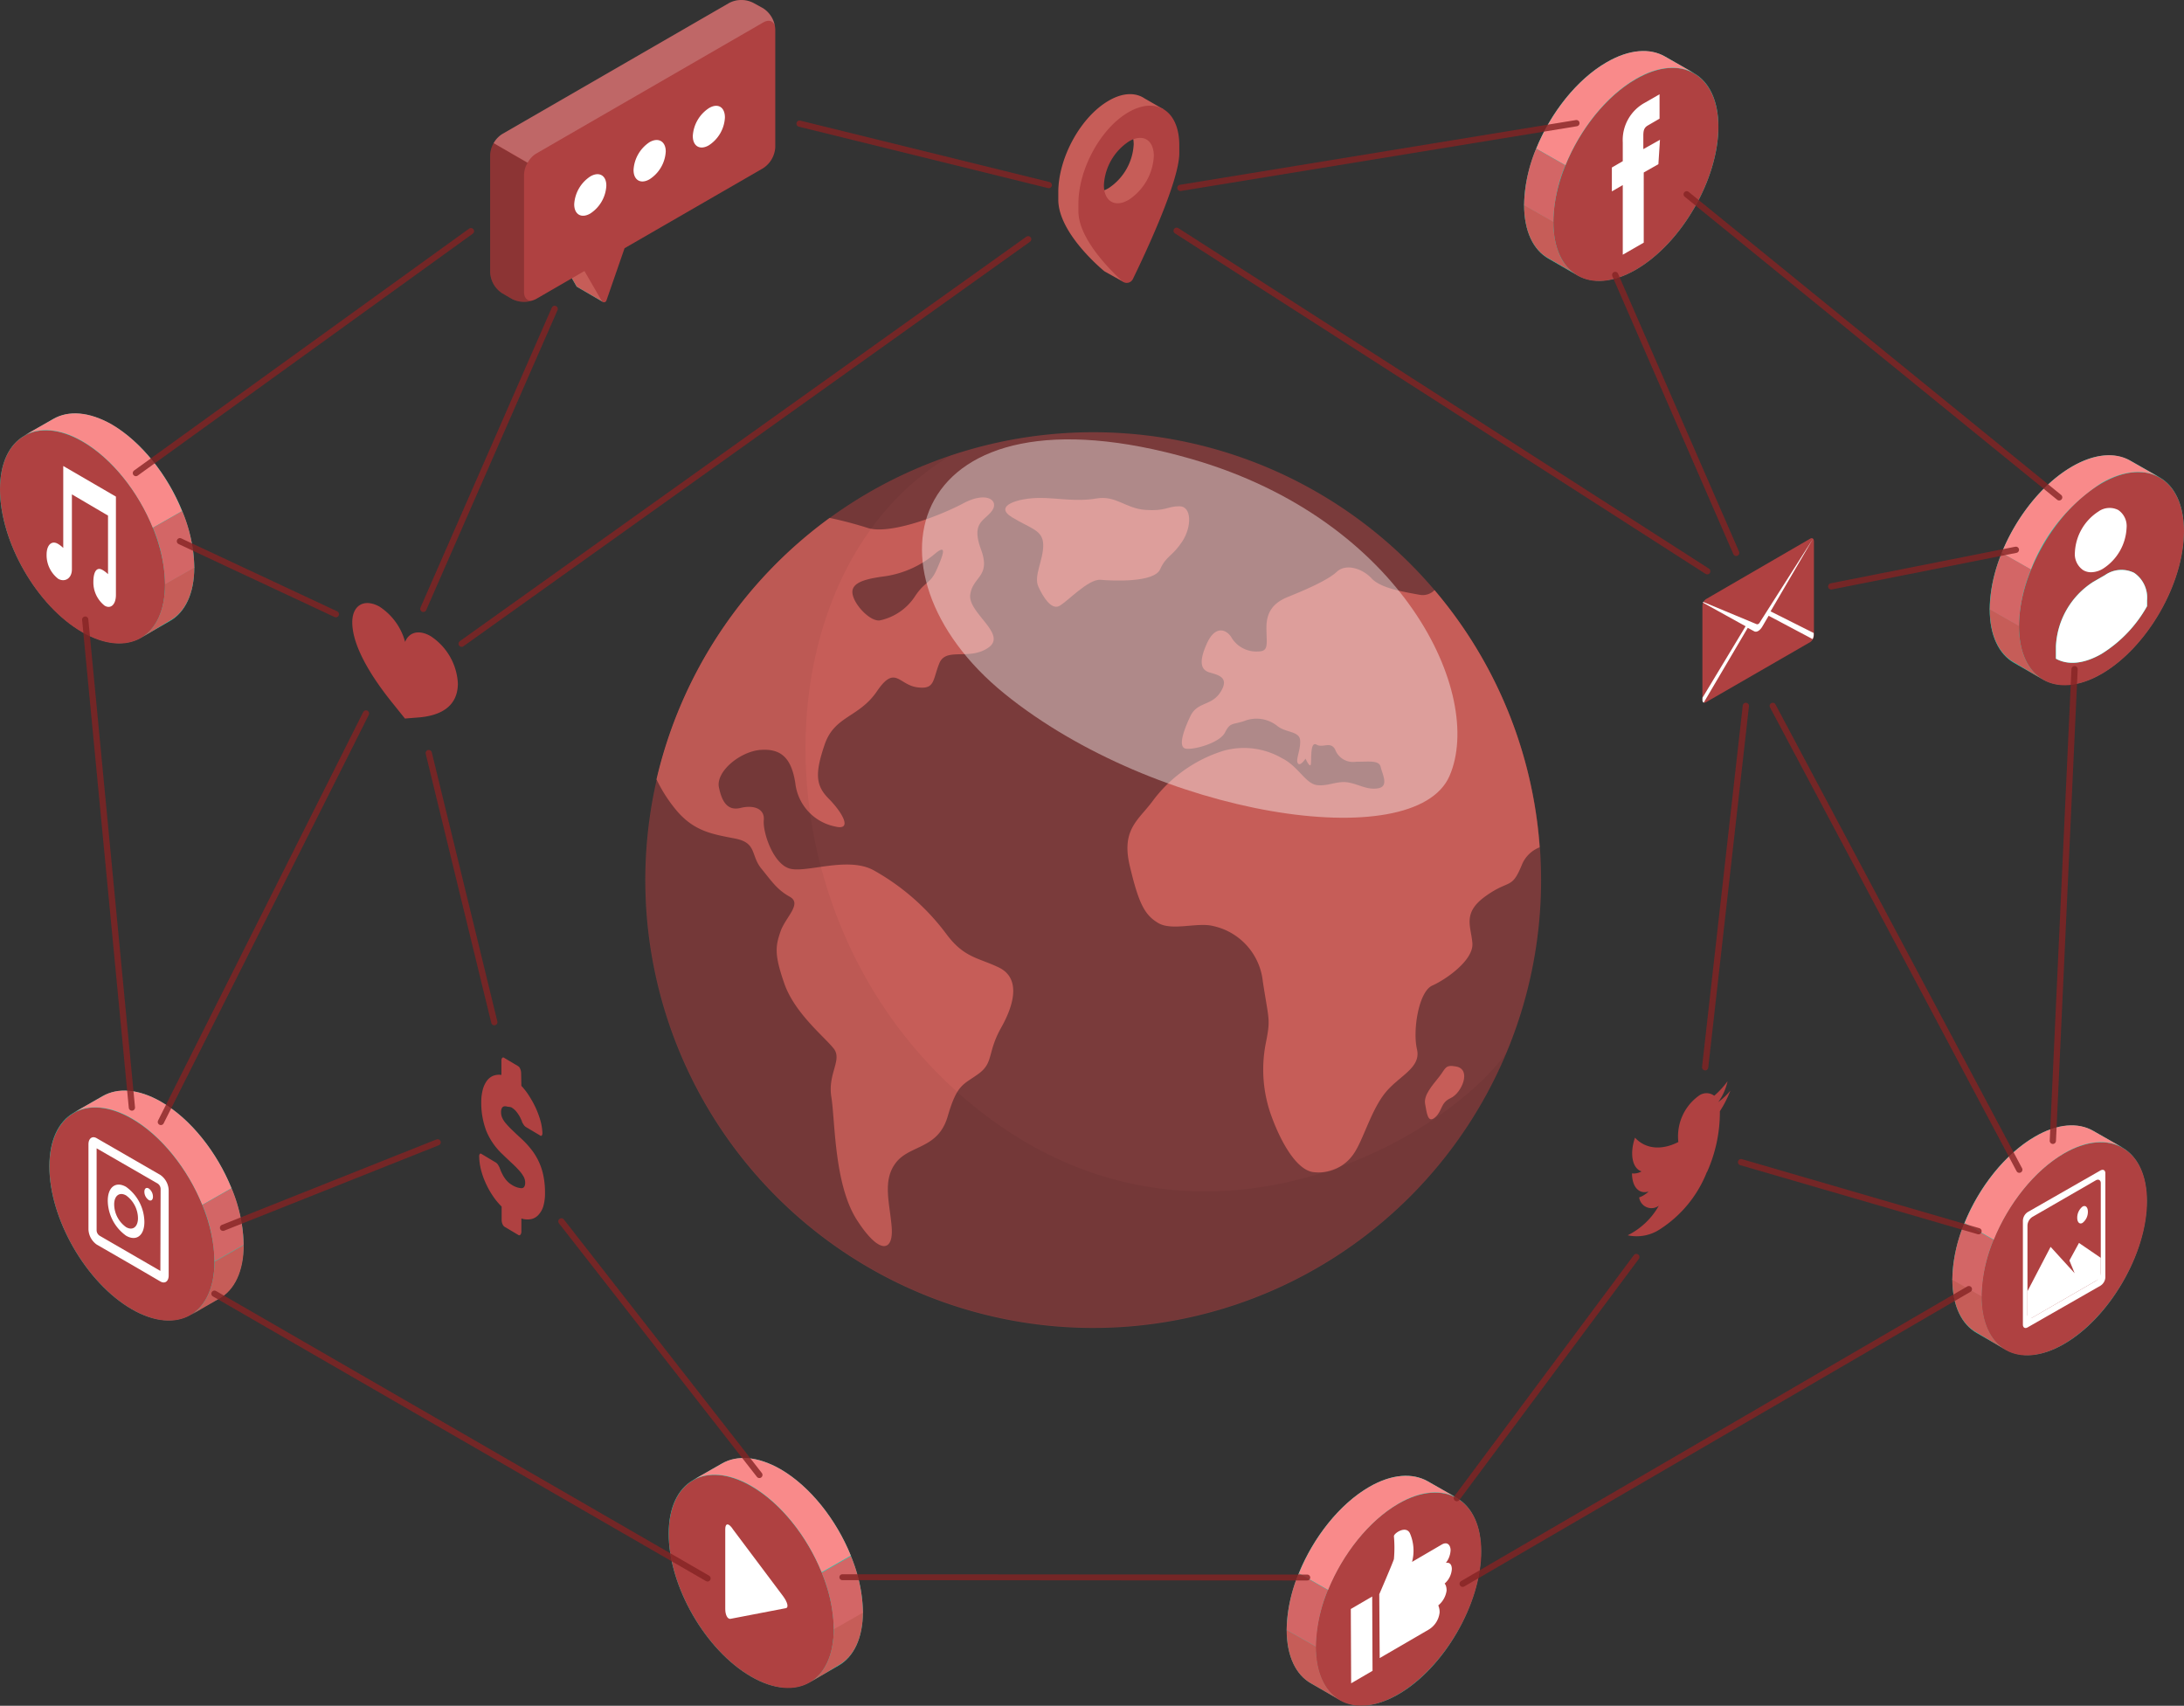 <svg xmlns="http://www.w3.org/2000/svg" viewBox="0 0 262.44 204.99"><rect x="0" y="0" width="262.44" height="204.99" fill="#333333" stroke="none"/><defs><style>.cls-1{isolation:isolate;}.cls-2{fill:#7a3b3b;}.cls-3{fill:#c65d58;}.cls-10,.cls-12,.cls-4{fill:#fff;}.cls-4{opacity:0.4;mix-blend-mode:soft-light;}.cls-5{opacity:0.05;mix-blend-mode:multiply;}.cls-6{fill:#00dfbf;}.cls-7{fill:#af4141;}.cls-8{fill:#f98a8a;}.cls-9{fill:#d36666;}.cls-11,.cls-12{opacity:0.2;}.cls-13{opacity:0.8;}.cls-14,.cls-15{fill:none;stroke:#842323;stroke-linecap:round;stroke-miterlimit:10;}.cls-14{stroke-width:0.75px;}.cls-15{stroke-width:0.71px;}</style></defs><g class="cls-1"><g id="Layer_2" data-name="Layer 2"><g id="Layer_1-2" data-name="Layer 1"><path class="cls-2" d="M181.33,85.76a53.82,53.82,0,1,1-37.87-32.44A53.83,53.83,0,0,1,181.33,85.76Z"/><path class="cls-3" d="M124.92,59.84c-2.46,0-5.61.91-3.33,2.31s3.75,1.53,3.77,3.34-1.17,3.72-.59,5,1.55,2.79,2.48,2.35,3.5-3.29,5-3.16,6.44.35,7.16-1.27,1.46-1.52,2.65-3.33,1.13-4.23-.32-4.24-1.65.61-4.08.44-3.57-1.79-5.94-1.37S126.73,59.81,124.92,59.84Z"/><path class="cls-3" d="M115.77,60.48c-2.79,1.49-8.67,3.74-11.39,3a48,48,0,0,0-4.68-1.24A54,54,0,0,0,78.89,93.66a17.68,17.68,0,0,0,2.43,3.77c2.13,2.5,4.33,2.82,7,3.34s1.85,2,3.18,3.63,1.89,2.52,3.41,3.37-.54,2.46-1.13,4.2-.76,2.72.48,6.26,4.85,6.41,5.92,7.78-.74,3-.28,5.83.32,10.49,3.07,14.77,4.4,3.78,4.18.89-1.16-5.62.51-7.78,5.07-1.6,6.22-5.56,1.89-3.78,3.72-5.13,1-2.5,2.72-5.56,2.21-6-.31-7.21-4.2-1.14-6.37-4.12a27.72,27.72,0,0,0-8.67-7.56c-3.12-1.7-8.09.37-10.08-.2s-3.24-4.35-3.11-5.81S90.47,96.73,89,97.09s-2.22-.56-2.61-2.47,2.57-4.32,5-4.5,3.71.93,4.18,4a6,6,0,0,0,4.76,5.2c2.22.56.83-1.75-.74-3.33s-1.69-3-.5-6.5,4.11-3.22,6.29-6.42,2.6-.8,4.8-.48,1.88-.87,2.69-2.87,3.61-.28,5.91-1.9-2.5-4.17-2.19-6.37,2.51-2.13,1.29-5.43.46-3.42,1.33-4.65S118.56,59,115.77,60.48Zm-3.25,8.05c-.73,1.63-1.36,1.32-2.55,3.1a6.71,6.71,0,0,1-4.26,2.93c-1.2.14-3.18-2-3.28-3.32s1.81-1.71,4-2a12.05,12.05,0,0,0,6-2.76C113.91,65.27,113.24,66.91,112.52,68.53Z"/><path class="cls-3" d="M185,101.67v.16a3.79,3.79,0,0,0-2.13,2.11c-1.23,3-1.45,1.69-4.32,3.73s-1.78,3.64-1.62,5.68-3.18,4.36-4.82,5.09-2.37,5.39-1.84,7.65-2.17,3.19-3.83,5.26-2.6,5.52-3.69,7.18a5.09,5.09,0,0,1-5,2.32c-2-.33-3.79-3.59-4.85-6.41a16.34,16.34,0,0,1-.81-9c.61-3.07.39-2.69-.34-7.47a7.63,7.63,0,0,0-6-6.69c-1.85-.47-4.91.62-6.56-.35s-2.36-2.36-3.43-6.87,1.15-5.54,2.9-8A16.86,16.86,0,0,1,147,90.23a9.12,9.12,0,0,1,7.09.91c1.89.94,2.78,3,4.12,3.2s2.5-.56,3.85-.3,2.25.92,3.56.69.48-1.72.29-2.56-1.37-.62-2.95-.63a2.29,2.29,0,0,1-2.53-1.49c-.57-1-1.47-.13-2.22-.56s-.62,1.5-.68,2.25-.65-.57-.65-.57-.65,1-.93.55.36-1.6.28-2.75-1.76-.88-2.81-1.78a4,4,0,0,0-3.91-.54c-1.41.47-1.68.13-2.31,1.38s-3.72,2.1-4.7,1.94-.29-2.16.55-3.92,2.57-1.17,3.65-2.94-.4-2-1.39-2.31-1.3-1.24-.27-3.5,2.42-1.64,3-.59a3.48,3.48,0,0,0,3.14,1.58c1.34,0,1-.93,1-2.86s.86-3,2.62-3.71,4.7-1.94,5.83-3,3.12-.36,4.17.77,3.39,1.56,5.85,2a2,2,0,0,0,1.73-.57A53.55,53.55,0,0,1,185,101.67Z"/><path class="cls-3" d="M174.94,128.16c-1.31-.23-1.19.21-2,1.24s-1.89,2.2-1.69,3.27.31,2.4,1.21,1.6.6-1.74,1.88-2.32S176.9,128.49,174.94,128.16Z"/><path class="cls-4" d="M143.21,55.17c-34.28-9.89-40.67,13.47-22.51,28.19s49.3,19.58,53.49,9.87S168.68,62.53,143.21,55.17Z"/><path class="cls-5" d="M116.77,132.72c-26.63-21.85-25.81-64.28-2.46-78h0c-1,.33-2,.68-3,1.07A53.81,53.81,0,1,0,181,126.54C173.47,137,143.39,154.57,116.77,132.72Z"/><path class="cls-6" d="M256,55.37c-1.8-1-4.28-.9-7,.69-5.47,3.16-9.91,10.85-9.91,17.17,0,3.18,1.12,5.4,2.92,6.43l3.5,2c1.79,1,4.27.89,7-.69,5.48-3.17,9.91-10.86,9.91-17.18,0-3.16-1.1-5.38-2.9-6.42"/><path class="cls-7" d="M252.53,58.09c-5.48,3.17-9.92,10.86-9.92,17.18s4.44,8.89,9.92,5.73,9.92-10.86,9.91-17.18S258,54.93,252.53,58.09Z"/><path class="cls-6" d="M258,72.13v.72a15.82,15.82,0,0,1-5.47,5.73c-2.14,1.23-4.06,1.37-5.48.58V77.67a9.73,9.73,0,0,1,4.46-7.73l1.44-.83a3.45,3.45,0,0,1,3.5-.27A3.61,3.61,0,0,1,258,72.13Z"/><path class="cls-8" d="M256,55.37l3.51,2c-1.79-1-4.27-.89-7,.69a21.63,21.63,0,0,0-8.47,10.39l-3.51-2c1.74-4.3,4.88-8.31,8.46-10.38C251.75,54.48,254.23,54.33,256,55.37Z"/><path class="cls-3" d="M245.39,81.61l-3.37-2c-1.8-1-2.92-3.25-2.92-6.43l3.51,2C242.61,78.35,243.67,80.54,245.39,81.61Z"/><path class="cls-9" d="M240.55,66.44l3.51,2a18.35,18.35,0,0,0-1.45,6.79h0l-3.51-2A18.35,18.35,0,0,1,240.55,66.44Z"/><path class="cls-10" d="M251.28,68.77a1.85,1.85,0,0,1-.95-.25,2.33,2.33,0,0,1-1-2.15,6.18,6.18,0,0,1,2.83-4.9h0a2.3,2.3,0,0,1,2.38-.18,2.33,2.33,0,0,1,1,2.15,6.15,6.15,0,0,1-2.83,4.9A2.83,2.83,0,0,1,251.28,68.77Z"/><path class="cls-10" d="M256.45,68.84a3.45,3.45,0,0,0-3.5.27l-1.44.83a9.73,9.73,0,0,0-4.46,7.73v1.49c1.42.79,3.34.65,5.48-.58A15.82,15.82,0,0,0,258,72.85v-.72A3.61,3.61,0,0,0,256.45,68.84Z"/><path class="cls-7" d="M205.13,140.84a17.6,17.6,0,0,0,1.54-7.3,13.66,13.66,0,0,0,1.26-2.47,8.45,8.45,0,0,1-1.45,1.37,6.8,6.8,0,0,0,1.11-2.5,10.33,10.33,0,0,1-1.6,1.74,1.55,1.55,0,0,0-1.85,0,6,6,0,0,0-2.46,5.56c-2.1,1.07-4,.8-5.21-.52-.66,1.9-.34,3.7.79,4.05a1.82,1.82,0,0,1-1.15.24c0,1.58.81,2.55,2,2.18a3.27,3.27,0,0,1-1.14.71,1.49,1.49,0,0,0,2.36,1,8.76,8.76,0,0,1-3.74,3.55,5.06,5.06,0,0,0,3.87-.72,14.46,14.46,0,0,0,5.64-6.87"/><path class="cls-6" d="M12.35,131.72c1.8-1,4.28-.89,7,.69,5.47,3.17,9.91,10.85,9.91,17.18,0,3.17-1.12,5.4-2.92,6.43l-3.5,2c-1.79,1-4.27.89-7-.69-5.48-3.16-9.91-10.85-9.91-17.17,0-3.16,1.1-5.38,2.9-6.42"/><path class="cls-7" d="M15.85,134.45c5.48,3.16,9.92,10.85,9.92,17.18s-4.44,8.88-9.92,5.72S5.93,146.5,5.94,140.18,10.38,131.29,15.85,134.45Z"/><path class="cls-10" d="M15.15,142.63c-1.22-.7-2.2,0-2.2,1.67a5.25,5.25,0,0,0,2.2,4.2c1.22.71,2.2,0,2.2-1.66A5.27,5.27,0,0,0,15.15,142.63Zm0,4.84a3.4,3.4,0,0,1-1.43-2.73c0-1.05.64-1.53,1.43-1.08a3.43,3.43,0,0,1,1.43,2.73C16.58,147.45,15.94,147.93,15.15,147.47Z"/><path class="cls-10" d="M18.38,143.82c0,.38-.23.56-.51.39a1.21,1.21,0,0,1-.52-1c0-.38.23-.55.52-.39a1.24,1.24,0,0,1,.51,1"/><path class="cls-10" d="M19.27,141.2l-7.64-4.41c-.53-.32-1,0-1,.73v10.19a2.34,2.34,0,0,0,1,1.86l2.74,1.58,2.28,1.32L19.27,154c.54.31,1,0,1-.73V143.06A2.33,2.33,0,0,0,19.27,141.2Zm0,11.53L12,148.52a.79.79,0,0,1-.39-.68V138l7.3,4.21a.79.79,0,0,1,.39.68Z"/><path class="cls-8" d="M12.35,131.72l-3.51,2c1.79-1,4.27-.89,7,.69,3.59,2.07,6.73,6.09,8.47,10.38l3.51-2c-1.74-4.3-4.88-8.32-8.46-10.39C16.62,130.83,14.15,130.68,12.35,131.72Z"/><path class="cls-3" d="M23,158c.62-.36,2.93-1.71,3.37-1.95,1.8-1,2.92-3.26,2.92-6.43l-3.51,2C25.76,154.71,24.71,156.9,23,158Z"/><path class="cls-9" d="M27.83,142.8l-3.51,2a18.44,18.44,0,0,1,1.45,6.8h0l3.51-2A18.35,18.35,0,0,0,27.83,142.8Z"/><path class="cls-6" d="M200.07,6.79c-1.79-1-4.27-.89-7,.69-5.48,3.16-9.92,10.85-9.92,17.18,0,3.17,1.12,5.4,2.93,6.43.47.26,3,1.75,3.49,2,1.79,1,4.27.89,7-.69,5.48-3.16,9.92-10.85,9.92-17.18,0-3.16-1.11-5.38-2.91-6.41"/><path class="cls-7" d="M196.57,9.52c-5.48,3.16-9.92,10.85-9.91,17.18s4.44,8.88,9.91,5.72,9.92-10.85,9.92-17.18S202,6.36,196.57,9.52Z"/><path class="cls-8" d="M200.07,6.79l3.51,2c-1.79-1-4.27-.89-7,.69-3.59,2.07-6.73,6.08-8.47,10.38l-3.51-2c1.74-4.29,4.88-8.31,8.47-10.38C195.8,5.9,198.28,5.75,200.07,6.79Z"/><path class="cls-3" d="M189.43,33l-3.36-1.95c-1.81-1-2.93-3.26-2.93-6.43l3.52,2C186.66,29.78,187.71,32,189.43,33Z"/><path class="cls-9" d="M184.59,17.86l3.51,2a18.38,18.38,0,0,0-1.44,6.8h0l-3.52-2A18.44,18.44,0,0,1,184.59,17.86Z"/><g id="Facebook"><path class="cls-10" d="M195,30.61l2.52-1.45V20.73l1.76-1,.19-2.93-2,1.12v-1.6c0-.67.1-1,.59-1.27l1.36-.79V11.33l-1.74,1A5.11,5.11,0,0,0,195,17.12v2.25l-1.31.76V23l1.31-.76Z"/></g><path class="cls-6" d="M171.54,178c-1.79-1-4.27-.89-7,.69-5.48,3.17-9.92,10.86-9.92,17.18,0,3.17,1.12,5.4,2.93,6.43l3.49,2c1.8,1,4.27.89,7-.69,5.48-3.16,9.92-10.85,9.92-17.17,0-3.16-1.11-5.38-2.9-6.42"/><path class="cls-7" d="M168,180.73c-5.47,3.16-9.91,10.85-9.91,17.18s4.44,8.88,9.91,5.72S178,192.78,178,186.46,173.51,177.57,168,180.73Z"/><path class="cls-8" d="M171.54,178l3.52,2c-1.8-1-4.28-.89-7,.69-3.58,2.07-6.72,6.09-8.47,10.38l-3.51-2c1.74-4.3,4.88-8.32,8.47-10.39C167.27,177.11,169.75,177,171.54,178Z"/><path class="cls-3" d="M160.9,204.25l-3.36-1.95c-1.81-1-2.93-3.26-2.93-6.43l3.52,2C158.13,201,159.19,203.18,160.9,204.25Z"/><path class="cls-9" d="M156.06,189.08l3.51,2a18.62,18.62,0,0,0-1.44,6.8h0l-3.52-2A18.35,18.35,0,0,1,156.06,189.08Z"/><path class="cls-10" d="M165.74,191.59s1.6-3.7,1.76-4.23a15.61,15.61,0,0,0,0-2.75c0-.36,1.47-1.34,1.93-.33a5.26,5.26,0,0,1,.25,3.42l3.56-2.08c.76-.44,1.07.18,1.07.67a2.65,2.65,0,0,1-.57,1.53s.71-.21.72.74a2.54,2.54,0,0,1-.87,1.75s.24.18.24.84a2.82,2.82,0,0,1-1,1.78,2,2,0,0,1,.16.85,2.74,2.74,0,0,1-1.3,2.05l-5.9,3.43Z"/><polygon class="cls-10" points="162.36 202.29 164.93 200.79 164.89 191.86 162.32 193.36 162.36 202.29"/><path class="cls-7" d="M48.66,86.35l1.63-.13c2.16-.17,4.73-1,4.73-4.1a7.24,7.24,0,0,0-3.27-5.67c-1.41-.82-2.61-.48-3.07.69A7.34,7.34,0,0,0,45.6,72.9c-1.8-1-3.27-.2-3.27,1.89,0,3,2.55,6.85,4.7,9.53Z"/><path class="cls-6" d="M86.77,175.87c1.8-1,4.28-.89,7,.69,5.47,3.16,9.91,10.85,9.91,17.18,0,3.17-1.12,5.4-2.92,6.43l-3.5,2c-1.79,1-4.27.89-7-.69-5.48-3.16-9.91-10.85-9.91-17.18,0-3.16,1.1-5.37,2.9-6.41"/><path class="cls-7" d="M90.27,178.6c5.48,3.16,9.92,10.85,9.92,17.18s-4.44,8.88-9.92,5.72-9.92-10.85-9.91-17.18S84.8,175.44,90.27,178.6Z"/><path class="cls-8" d="M86.77,175.87l-3.51,2c1.79-1,4.27-.89,7,.69,3.59,2.07,6.73,6.08,8.47,10.38l3.51-2c-1.74-4.3-4.88-8.32-8.46-10.39C91.05,175,88.57,174.83,86.77,175.87Z"/><path class="cls-3" d="M97.41,202.12c.62-.36,2.93-1.71,3.37-2,1.8-1,2.92-3.26,2.92-6.43l-3.51,2C100.19,198.86,99.13,201.05,97.41,202.12Z"/><path class="cls-9" d="M102.25,187l-3.51,2a18.4,18.4,0,0,1,1.45,6.8h0l3.51-2A18.35,18.35,0,0,0,102.25,187Z"/><path class="cls-10" d="M87.15,183.76v9.6c0,.72.28,1.25.64,1.18l6.65-1.28c.35-.07.2-.71-.34-1.44l-6-8C87.58,183,87.15,183,87.15,183.76Z"/><path class="cls-6" d="M6.42,50.34c1.79-1,4.27-.89,7,.69,5.48,3.17,9.92,10.86,9.92,17.18,0,3.17-1.12,5.4-2.93,6.43l-3.49,2c-1.8,1-4.28.89-7-.69C4.44,72.81,0,65.12,0,58.8c0-3.16,1.11-5.38,2.9-6.42"/><path class="cls-7" d="M9.92,53.07c5.47,3.16,9.91,10.85,9.91,17.18S15.39,79.13,9.91,76,0,65.12,0,58.8,4.45,49.91,9.92,53.07Z"/><path class="cls-8" d="M6.42,50.34l-3.52,2c1.8-1,4.28-.89,7,.69,3.58,2.07,6.72,6.09,8.46,10.39l3.52-2C20.16,57.12,17,53.1,13.43,51,10.69,49.45,8.21,49.3,6.42,50.34Z"/><path class="cls-3" d="M17.06,76.59l3.36-2c1.81-1,2.93-3.26,2.93-6.43l-3.52,2C19.83,73.33,18.77,75.52,17.06,76.59Z"/><path class="cls-9" d="M21.9,61.42l-3.52,2a18.35,18.35,0,0,1,1.45,6.79h0l3.52-2A18.35,18.35,0,0,0,21.9,61.42Z"/><path class="cls-10" d="M7.6,56v9.85a3.32,3.32,0,0,0-.65-.5c-.75-.43-1.35.15-1.35,1.3A3.58,3.58,0,0,0,7,69.56c.75.43,1.64,0,1.64-1.15v-9l4.34,2.55V69a3.32,3.32,0,0,0-.65-.5c-.75-.44-1.11.28-1.11,1.43a3.56,3.56,0,0,0,1.36,2.86c.74.43,1.35-.15,1.35-1.3h0V59.68Z"/><path class="cls-6" d="M251.53,135.9c-1.79-1-4.27-.89-7,.69-5.48,3.17-9.92,10.86-9.92,17.18,0,3.17,1.12,5.4,2.93,6.43l3.49,2c1.8,1,4.27.89,7-.69,5.48-3.16,9.92-10.85,9.92-17.17,0-3.16-1.11-5.38-2.9-6.42"/><path class="cls-7" d="M248,138.63c-5.47,3.17-9.91,10.85-9.91,17.18s4.44,8.88,9.91,5.72S258,150.68,258,144.36,253.5,135.47,248,138.63Z"/><path class="cls-8" d="M251.53,135.9l3.52,2c-1.8-1-4.28-.89-7,.69-3.58,2.07-6.72,6.09-8.47,10.39l-3.51-2c1.74-4.3,4.88-8.32,8.47-10.39C247.26,135,249.74,134.86,251.53,135.9Z"/><path class="cls-3" d="M240.89,162.15l-3.36-2c-1.81-1-2.93-3.26-2.93-6.43l3.52,2C238.12,158.89,239.17,161.08,240.89,162.15Z"/><path class="cls-9" d="M236.05,147l3.51,2a18.53,18.53,0,0,0-1.44,6.79h0l-3.52-2A18.35,18.35,0,0,1,236.05,147Z"/><path class="cls-10" d="M243.08,146.71v12.46c0,.38.26.53.58.34l8.74-5a1.27,1.27,0,0,0,.59-1V141c0-.37-.26-.52-.59-.34l-8.74,5A1.3,1.3,0,0,0,243.08,146.71Zm8.77,7.22-7.64,4.41c-.32.19-.58,0-.58-.34V147.25a1.3,1.3,0,0,1,.58-1l7.64-4.41c.33-.18.59,0,.59.34v10.76A1.27,1.27,0,0,1,251.85,153.93Z"/><polygon class="cls-10" points="243.63 158.68 243.63 155.17 246.41 149.84 249.3 153.01 248.67 151.48 249.82 149.37 252.44 151.16 252.44 153.59 243.63 158.68"/><path class="cls-10" d="M250.25,145c.35-.2.64.07.64.62a1.67,1.67,0,0,1-.64,1.34c-.35.21-.64-.07-.64-.61A1.7,1.7,0,0,1,250.25,145Z"/><path class="cls-6" d="M72.41,36.26l-2-3.68L72,28V25.24L67.2,28v2.79l2.07,3.6a.31.31,0,0,0,.14.12h0Z"/><path class="cls-3" d="M72.41,36.26l-2-3.68L72,28V25.24L67.2,28v2.79l2.07,3.6a.31.31,0,0,0,.14.12h0Z"/><path class="cls-7" d="M93.16,3.53A3.19,3.19,0,0,0,91.71,1L90.53.35a3.14,3.14,0,0,0-2.89,0L60.34,16.12a3.18,3.18,0,0,0-1.44,2.5V32.74a3.18,3.18,0,0,0,1.44,2.5l1.18.69a3.22,3.22,0,0,0,2.9,0l5.81-3.36,2.07,3.58a.31.31,0,0,0,.56,0l2.19-6.32,16.66-9.62a3.22,3.22,0,0,0,1.45-2.51Z"/><path class="cls-11" d="M58.9,32.74a3.18,3.18,0,0,0,1.44,2.5l1.18.69a3.26,3.26,0,0,0,2.65.11c-.68.26-1.2-.13-1.2-.95V21a2.94,2.94,0,0,1,.42-1.42L59.32,17.2a2.94,2.94,0,0,0-.42,1.42Z"/><path class="cls-12" d="M93.11,3.12c-.17-.61-.73-.81-1.4-.42L64.41,18.47a2.86,2.86,0,0,0-1,1.08L59.32,17.2a3,3,0,0,1,1-1.08L87.63.35a3.22,3.22,0,0,1,2.9,0L91.71,1A3.19,3.19,0,0,1,93.11,3.12Z"/><path class="cls-10" d="M70.94,21.2A4.29,4.29,0,0,0,69,24.55c0,1.23.87,1.73,1.93,1.11a4.24,4.24,0,0,0,1.93-3.34C72.87,21.08,72,20.58,70.94,21.2Z"/><path class="cls-10" d="M78.06,17.08a4.29,4.29,0,0,0-1.93,3.35c0,1.23.87,1.73,1.93,1.11A4.24,4.24,0,0,0,80,18.2C80,17,79.13,16.47,78.06,17.08Z"/><path class="cls-10" d="M85.18,13a4.3,4.3,0,0,0-1.93,3.35c0,1.23.87,1.73,1.93,1.11a4.24,4.24,0,0,0,1.93-3.34C87.11,12.85,86.25,12.35,85.18,13Z"/><path class="cls-7" d="M205,84.39l12.53-7.23a1,1,0,0,0,.44-.83V65.06c0-.32-.2-.47-.44-.33L205,72a1,1,0,0,0-.43.82V84.07C204.58,84.39,204.77,84.53,205,84.39Z"/><path class="cls-10" d="M204.58,84.07v-.22l5.18-8.59-5.11-2.83a.3.3,0,0,1,0-.1L211.06,75c.13.06.31,0,.44-.26l6.36-10,0,0-5.1,8.73,5.18,2.6v.22a1.1,1.1,0,0,1-.13.51L212.53,74l-.75,1.28c-.3.51-.7.75-1,.58l-.76-.41-5.3,9A.4.4,0,0,1,204.58,84.07Z"/><path class="cls-7" d="M62.65,130.49a8.07,8.07,0,0,1,1,1.32,10.95,10.95,0,0,1,1.33,3,6.59,6.59,0,0,1,.2,1.35.47.47,0,0,1-.08.3.13.13,0,0,1-.19,0l-1.68-1a.88.88,0,0,1-.28-.26,2.36,2.36,0,0,1-.23-.4q0-.09-.12-.3a2.62,2.62,0,0,0-.24-.47,4,4,0,0,0-.38-.52,2.3,2.3,0,0,0-.56-.45A3.11,3.11,0,0,0,61,133a1,1,0,0,0-.4-.05.41.41,0,0,0-.28.19,1,1,0,0,0-.11.51,1.69,1.69,0,0,0,.12.64,2.77,2.77,0,0,0,.41.66,10.44,10.44,0,0,0,.76.81c.32.31.71.68,1.18,1.11a10.89,10.89,0,0,1,1.23,1.35,7.61,7.61,0,0,1,.88,1.48,7.47,7.47,0,0,1,.52,1.66,9.91,9.91,0,0,1,.18,2,5.52,5.52,0,0,1-.21,1.63A2.69,2.69,0,0,1,64.7,146a1.64,1.64,0,0,1-.9.51,2.31,2.31,0,0,1-1.15-.08V148a.54.54,0,0,1-.11.37.17.17,0,0,1-.24.05l-1.68-1a.71.71,0,0,1-.24-.32,1.27,1.27,0,0,1-.1-.5V145a8.23,8.23,0,0,1-1.11-1.36,10.06,10.06,0,0,1-.84-1.54,9.19,9.19,0,0,1-.55-1.6,7.14,7.14,0,0,1-.2-1.52.46.46,0,0,1,.08-.31.14.14,0,0,1,.19,0l1.67,1a.84.84,0,0,1,.28.24,2.87,2.87,0,0,1,.21.36l.15.39a5.91,5.91,0,0,0,.28.58,3.46,3.46,0,0,0,.43.62,2.46,2.46,0,0,0,.65.54,2.41,2.41,0,0,0,1.13.39c.31,0,.46-.23.46-.68a1.48,1.48,0,0,0-.17-.67,3.74,3.74,0,0,0-.5-.71,11.11,11.11,0,0,0-.85-.87c-.34-.32-.75-.7-1.22-1.16a8,8,0,0,1-1.93-2.78,9.47,9.47,0,0,1-.61-3.48,5.8,5.8,0,0,1,.17-1.44,3.16,3.16,0,0,1,.48-1.08,1.8,1.8,0,0,1,.77-.63,1.93,1.93,0,0,1,1-.11v-1.68a.55.55,0,0,1,.1-.37.17.17,0,0,1,.24,0l1.68,1a.59.59,0,0,1,.24.32,1.25,1.25,0,0,1,.11.5Z"/><path class="cls-3" d="M139.84,13.15l-2.3-1.32h0c-1.1-.74-2.63-.71-4.31.27-3.35,1.93-6.06,6.84-6.06,11V24c0,4.12,5.54,8.6,5.54,8.6L135,33.88s-1.36-1.55-1.2-1.87c1.48-3,5.52-11.65,5.52-15v-.94a7.26,7.26,0,0,0-.26-2l.26.15Zm-6.61,9.45c-1.68,1-3,.18-3-1.75.9-.14,3.16-4,3-5.25,1.67-1,3-.19,3,1.75A6.72,6.72,0,0,1,133.23,22.6Z"/><path class="cls-7" d="M141.71,17.46c0-4.12-2.71-5.9-6.06-4s-6.06,6.84-6.06,11v.94c0,3.17,3.59,6.85,5.25,8.38a.82.82,0,0,0,1.29-.24c1.42-2.92,5.58-11.73,5.58-15.14ZM135.65,24c-1.67,1-3,.18-3-1.75a6.69,6.69,0,0,1,3-5.25c1.68-1,3-.19,3,1.75A6.69,6.69,0,0,1,135.65,24Z"/><g id="Lines" class="cls-13"><line class="cls-14" x1="202.68" y1="23.35" x2="247.44" y2="59.77"/><line class="cls-14" x1="249.29" y1="80.42" x2="246.68" y2="137.1"/><line class="cls-14" x1="242.65" y1="140.57" x2="213.02" y2="84.83"/><line class="cls-14" x1="220.05" y1="70.47" x2="242.24" y2="66.07"/><line class="cls-14" x1="194.09" y1="33.04" x2="208.63" y2="66.44"/><line class="cls-14" x1="189.43" y1="14.8" x2="141.84" y2="22.58"/><line class="cls-14" x1="141.39" y1="27.73" x2="205.15" y2="68.65"/><line class="cls-14" x1="209.79" y1="84.83" x2="204.9" y2="128.26"/><line class="cls-14" x1="236.59" y1="154.92" x2="175.76" y2="190.33"/><line class="cls-14" x1="209.21" y1="139.66" x2="237.75" y2="147.96"/><line class="cls-14" x1="196.63" y1="151.06" x2="175.06" y2="180.04"/><line class="cls-14" x1="67.46" y1="146.78" x2="91.25" y2="177.25"/><line class="cls-14" x1="26.8" y1="147.55" x2="52.59" y2="137.28"/><line class="cls-14" x1="59.4" y1="122.84" x2="51.52" y2="90.5"/><line class="cls-14" x1="43.98" y1="85.74" x2="19.33" y2="134.83"/><line class="cls-14" x1="15.85" y1="133.1" x2="10.24" y2="74.46"/><line class="cls-14" x1="25.77" y1="155.47" x2="85.02" y2="189.68"/><line class="cls-14" x1="50.87" y1="73.17" x2="66.65" y2="37.12"/><line class="cls-14" x1="96.08" y1="14.86" x2="126.03" y2="22.24"/><line class="cls-14" x1="56.59" y1="27.78" x2="16.33" y2="56.85"/><line class="cls-14" x1="21.62" y1="65.04" x2="40.36" y2="73.81"/><line class="cls-14" x1="123.55" y1="28.75" x2="55.47" y2="77.36"/><line class="cls-15" x1="101.22" y1="189.54" x2="157.09" y2="189.58"/></g></g></g></g></svg>